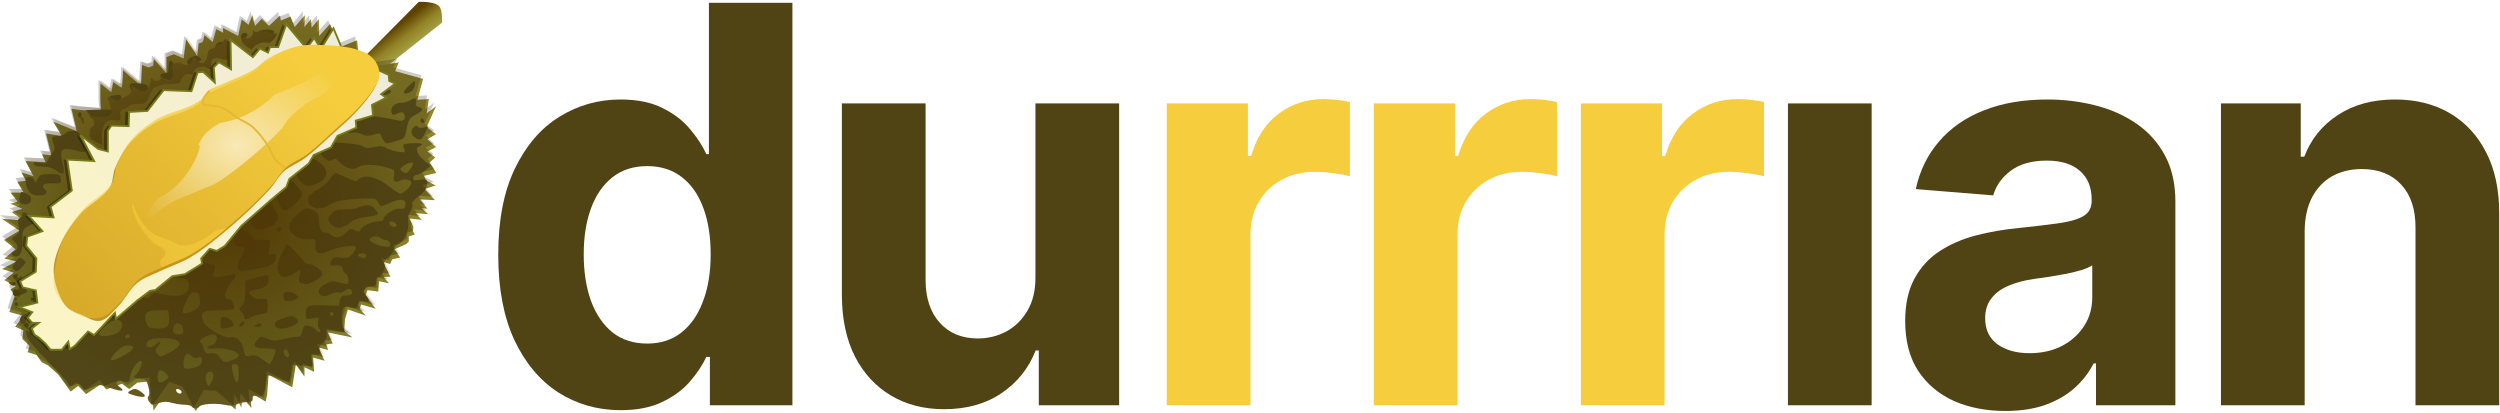 <svg width="890" height="147" viewBox="0 0 890 147" fill="none" xmlns="http://www.w3.org/2000/svg">
<g clip-path="url(#clip0_1_50)">
<path d="M149.065 0.666L125.688 24.299L129.367 30.233L157.34 8.069C157.34 8.069 157.674 3.589 156.276 2.155C154.563 0.397 149.065 0.666 149.065 0.666Z" fill="url(#paint0_linear_1_50)"/>
<path d="M133.012 23.523L141.946 22.247L140.67 25.31L150.625 28.117L148.583 35.52L152.667 35.265L151.901 40.37L155.22 37.818L151.901 45.22L155.22 47.773L152.157 49.56L155.22 52.368L152.157 53.899L154.964 56.069L152.922 57.856L155.347 61.557L151.008 62.578L151.646 64.237L155.092 66.024L151.135 67.3L154.837 71.257L149.476 71.002L152.156 74.32L150.114 74.065L152.412 76.234L147.945 75.852L150.114 78.276L145.775 77.766L147.179 80.829L146.924 82.233L147.689 83.509L145.52 84.147V86.062L144.499 86.955L140.414 88.742L142.457 91.678L139.649 92.316L138.883 93.975L136.33 93.209L139.011 98.57H136.458L138.5 100.867L134.926 100.101L134.671 103.802L130.842 103.292L130.076 105.206L133.778 109.929L128.545 108.397L128.034 109.929L130.204 112.354L123.823 110.184L122.802 113.758L122.546 117.842L125.482 120.139L116.675 118.352L118.462 122.309L116.165 122.564L116.803 124.606L113.485 123.713L115.527 128.435L111.443 127.286L111.826 132.392L108.38 130.732V134.051L105.316 129.839L104.04 137.88L95.616 133.412L95.106 140.432L94.595 142.985L89.107 139.794L89.49 145.282L86.299 141.325L85.916 145.027L84.13 141.581L83.874 145.792L77.493 140.432L73.153 140.177L69.707 146.303L65.496 138.9L60.901 137.241L54.647 146.175L53.881 135.71L48.904 136.22L45.968 138.517L43.416 136.603L37.8 138.645L36.141 136.603L30.653 140.304L27.845 137.369L25.165 139.411L20.825 133.412L17.124 130.094L14.826 128.945L13.04 126.393L9.849 125.372L10.487 123.074L7.934 120.649L8.317 117.586L5.382 116.31L8.445 112.481L3.34 111.077L5.254 105.206L3.723 103.036L5.637 101.888L1.553 99.718L4.871 97.038L0.66 95.761L5.892 93.081L1.553 92.06L5.509 88.742L1.425 85.423L6.913 82.105L0.66 77.893L8.445 78.531L4.105 75.468L7.934 74.32L3.723 72.533L6.275 71.767L3.723 68.576H8.445L6.147 64.747L9.211 64.364L7.679 61.429L11.891 62.705L9.083 57.345L16.231 57.727L14.954 54.92L18.273 55.303L16.358 47.517L21.974 48.411L18.911 43.306L27.334 46.752L25.42 38.711L27.973 39.094C27.973 39.094 36.779 39.86 36.141 39.732C35.509 39.596 35.764 29.769 35.764 29.769L39.593 32.832L40.359 29.258C40.359 29.258 42.656 30.918 43.166 31.173C43.677 31.428 43.805 25.047 43.805 25.047L50.186 30.535L50.569 23.132L52.866 24.025L54.526 23.387L54.781 21.09L59.248 26.067V20.324L61.928 19.303L65.374 20.835L66.267 14.07L70.224 19.941L70.734 15.474C70.734 15.474 72.011 15.219 72.266 14.708C72.521 14.198 72.776 12.539 72.776 12.539L75.712 14.964L76.988 10.369L79.413 11.645V9.986L84.774 12.794L86.05 6.923L88.475 8.837L89.879 5.391L90.772 9.22L93.197 6.668L95.75 9.22L99.706 5.519L99.962 7.306L103.408 5.902L104.939 9.603L108.513 5.391L108.385 9.603L110.683 6.795L110.938 9.859L113.49 6.795L113.618 12.794L117.447 8.582L119.999 13.687L120.127 17.133L127.147 14.325L127.53 18.41L133.012 23.523Z" fill="url(#paint1_linear_1_50)"/>
<path d="M68.277 144.754C68.053 144.392 66.922 144.093 65.765 144.091C64.607 144.089 62.539 143.776 61.169 143.395C59.324 142.883 58.083 142.918 56.391 143.53C54.34 144.272 54.008 144.225 53.166 143.074C52.539 142.217 52.441 141.532 52.871 141.014C53.292 140.507 53.268 139.32 52.802 137.589C52.15 135.169 51.878 134.921 49.67 134.735C47.405 134.544 47.322 134.461 48.363 133.427C49.698 132.1 50.874 129.22 50.311 128.657C49.471 127.818 46.8 131.261 46.413 133.682C46.02 136.14 45.95 136.196 43.787 135.791C41.3 135.324 40.737 136.418 42.719 137.867C44.789 139.381 43.201 139.489 39.258 138.103C35.5 136.783 35.323 136.778 32.776 137.926C30.189 139.093 30.145 139.09 29.211 137.683C28.383 136.436 28.052 136.355 26.558 137.036C25.161 137.672 24.794 137.64 24.532 136.854C24.356 136.327 22.255 133.925 19.863 131.518C11.105 122.704 9.247 120.348 9.247 118.054C9.247 117.308 9.966 117.688 11.657 119.33C12.982 120.617 14.466 121.67 14.955 121.67C15.443 121.67 15.843 122 15.843 122.402C15.843 122.884 16.686 122.987 18.316 122.703C19.676 122.467 21.646 122.277 22.694 122.282C23.741 122.287 25.419 121.706 26.423 120.991C27.427 120.276 28.463 119.692 28.726 119.692C28.988 119.692 31.266 117.746 33.787 115.367C37.479 111.885 38.553 111.193 39.3 111.813C40.559 112.858 42.749 112.209 46.057 109.813C48.028 108.386 48.82 107.34 48.82 106.167C48.82 104.245 49.017 104.188 51.045 105.517C52.433 106.427 52.665 106.4 53.748 105.203C54.4 104.483 55.143 104.024 55.4 104.182C55.657 104.341 57.589 104.741 59.693 105.071C64.467 105.82 67.277 104.593 67.284 101.758C67.289 99.569 66.851 99.288 62.663 98.792C60.718 98.562 59.425 98.1 59.563 97.686C59.941 96.553 64.551 95.849 66.114 96.685C67.312 97.326 67.762 97.096 69.615 94.888C71.288 92.895 71.936 92.513 72.648 93.099C73.146 93.508 74.295 93.953 75.202 94.087C76.83 94.327 76.867 94.48 76.015 97.506C75.707 98.599 75.989 98.702 78.569 98.443C80.163 98.282 81.987 97.92 82.622 97.638C84.109 96.978 84.206 98.728 82.749 99.937C81.465 101.002 79.703 105.12 80.192 105.911C80.392 106.235 80.994 106.501 81.528 106.501C82.641 106.501 83.888 109.201 83.143 110C82.871 110.292 80.363 110.531 77.571 110.531C71.994 110.531 71.183 111.109 72.301 114.288C73.153 116.711 79.565 120.511 82.025 120.051C84.279 119.629 86.14 121.494 86.803 124.838C87.2 126.842 87.388 126.983 89.159 126.594C90.636 126.269 91.605 126.568 93.322 127.878C94.553 128.817 95.715 129.585 95.903 129.585C96.524 129.585 98.469 124.931 98.031 124.493C97.796 124.257 96.076 124.046 94.209 124.022C90.418 123.974 89.756 123.237 91.531 121.044C92.683 119.622 92.837 119.602 95.138 120.563C97.227 121.436 98.001 121.449 101.047 120.664C102.975 120.167 105.12 119.819 105.814 119.891C106.734 119.986 107.234 119.426 107.663 117.815C108.19 115.836 108.433 115.653 110.029 116.038C111.007 116.273 112.175 116.948 112.625 117.536C113.075 118.124 113.636 118.412 113.873 118.175C114.11 117.939 113.977 117.351 113.578 116.87C113.179 116.389 113.033 115.302 113.255 114.453C113.637 112.992 113.533 112.935 111.249 113.363C108.941 113.796 108.84 113.738 108.85 111.972C108.867 108.831 109.435 108.54 115.234 108.698L120.605 108.845L120.972 107.014C121.275 105.495 121.679 105.182 123.333 105.182C124.63 105.182 125.328 104.849 125.328 104.231C125.328 102.704 124.023 102.327 122.744 103.484C122.094 104.072 121.1 104.377 120.536 104.16C119.973 103.944 118.573 104.252 117.426 104.846C115.266 105.962 113.456 105.383 113.456 103.576C113.456 102.124 117.416 99.745 119.124 100.17C124.308 101.459 124.009 101.489 124.009 99.685C124.009 98.754 123.597 97.755 123.093 97.465C122.59 97.174 122.059 96.344 121.914 95.618C121.706 94.582 121.196 94.335 119.532 94.466C117.21 94.65 117.088 94.491 118.098 92.603C118.654 91.564 119.244 91.396 121.231 91.708C123.161 92.011 123.994 91.796 125.163 90.697C125.98 89.929 126.647 88.846 126.647 88.29C126.647 87.449 126.036 87.355 123.007 87.734C121.005 87.984 118.293 88.736 116.981 89.405C113.795 91.029 111.978 90.166 112.266 87.166C112.463 85.103 112.421 85.068 109.863 85.226C106.41 85.438 102.915 83.159 102.908 80.69C102.903 78.826 107.35 74.183 109.14 74.183C111.221 74.183 113.456 75.732 113.456 77.174C113.456 80.667 114.27 82.757 115.63 82.757C116.373 82.757 117.501 83.229 118.139 83.806C119.514 85.05 121.501 84.589 123.36 82.594C124.461 81.412 124.885 81.324 126.328 81.982C127.7 82.607 128.08 82.57 128.383 81.78C128.891 80.455 132.379 78.799 134.663 78.799C135.773 78.799 136.541 78.446 136.541 77.934C136.541 76.487 140.393 74.077 142.343 74.305C143.768 74.471 144.168 74.214 144.337 73.025C144.633 70.936 142.994 70.532 139.672 71.876C138.131 72.499 136.503 73.154 136.055 73.333C135.607 73.511 134.975 72.959 134.65 72.106C134.109 70.683 133.715 70.565 129.859 70.672C123.225 70.856 119.207 71.577 117.275 72.93C115.085 74.466 111.938 74.549 110.5 73.111C108.69 71.3 109.548 69.388 113.007 67.522C114.755 66.579 116.754 64.873 117.449 63.73C118.144 62.587 119.016 61.651 119.386 61.651C119.756 61.651 121.545 62.368 123.361 63.245C126.21 64.619 126.792 64.71 127.598 63.904C129.658 61.844 134.397 62.985 138.815 66.606C140.36 67.871 142.06 68.906 142.594 68.906C143.709 68.906 146.434 66.216 146.434 65.116C146.434 63.983 144.007 63.471 142.488 64.283C140.617 65.284 139.811 64.589 140.257 62.359C140.594 60.675 140.403 60.409 138.422 59.806C134.112 58.493 129.277 58.328 127.588 59.435C126.304 60.277 125.61 60.33 123.856 59.723C122.671 59.313 121.228 58.357 120.65 57.598C119.788 56.467 119.356 56.348 118.25 56.94C117.129 57.54 116.611 57.371 115.179 55.939C113.171 53.931 113.071 53.277 114.527 51.668C115.468 50.629 116.37 50.533 121.947 50.879C125.7 51.113 128.706 51.628 129.298 52.14C130.051 52.791 130.994 52.849 133.104 52.375C135.236 51.896 136.261 51.965 137.379 52.663C138.187 53.168 140.104 53.767 141.638 53.994C144.373 54.399 144.415 54.376 143.821 52.814C143.236 51.274 143.328 51.213 146.536 50.995C149.839 50.77 151.281 51.275 149.398 51.998C147.67 52.661 148.334 54.895 150.884 56.997L153.355 59.034L151.378 60.648C150.291 61.537 148.882 62.274 148.248 62.287C147.613 62.3 147.093 62.789 147.093 63.373C147.093 64.226 147.539 64.352 149.35 64.013C151.944 63.526 152.381 63.933 151.911 66.395C151.702 67.483 150.574 68.855 148.975 69.963C147.295 71.127 146.509 72.107 146.75 72.736C146.955 73.271 146.639 74.448 146.047 75.352C145.336 76.437 145.093 77.753 145.333 79.228C145.763 81.876 143.778 86.107 141.652 87.074C140.891 87.42 140.191 88.27 140.096 88.963C140.002 89.657 139.115 90.869 138.126 91.657C137.018 92.54 136.52 93.402 136.827 93.9C137.5 94.988 135.952 98.586 134.812 98.586C134.281 98.586 133.902 99.273 133.902 100.235C133.902 101.531 133.567 101.884 132.334 101.884C131.472 101.884 130.392 102.334 129.935 102.885C129.257 103.702 129.303 104.108 130.184 105.081C131.749 106.811 131.512 107.684 129.576 107.314C128.248 107.06 127.806 107.3 127.509 108.438C127.177 109.707 126.826 109.833 124.646 109.465C122.18 109.048 122.159 109.063 121.732 111.595C121.495 112.997 121.613 114.967 121.995 115.972C122.377 116.976 122.69 117.938 122.69 118.108C122.69 118.278 121.16 118.215 119.29 117.967C116.055 117.538 115.907 117.584 116.254 118.911C116.501 119.855 116.089 120.836 114.982 121.943C113.835 123.09 113.474 123.984 113.775 124.933C114.136 126.07 113.92 126.287 112.429 126.287C110.795 126.287 110.686 126.45 111.062 128.33L111.47 130.372L107.682 130.143L103.893 129.914L103.684 132.553C103.569 134.004 103.247 135.424 102.968 135.709C102.69 135.993 101.052 135.622 99.33 134.884C95.408 133.203 94.989 133.209 94.989 134.949C94.989 135.723 94.65 137.488 94.236 138.871C93.553 141.149 93.31 141.352 91.659 141.021C90.17 140.724 89.855 140.881 89.939 141.881C90.022 142.862 89.555 143.119 87.587 143.175C86.236 143.213 84.721 143.585 84.22 144.001C83.562 144.546 82.346 144.574 79.844 144.099C76.289 143.425 71.492 143.821 70.862 144.841C70.381 145.619 68.779 145.566 68.277 144.754ZM64.65 139.549C64.65 139.225 64.204 138.789 63.66 138.58C62.655 138.194 62.31 138.897 63.111 139.698C63.741 140.328 64.65 140.24 64.65 139.549ZM75.467 135.647C76.551 133.55 75.908 131.811 74.279 132.436C73.198 132.851 72.912 134.601 73.624 136.456C74.168 137.874 74.359 137.79 75.467 135.647ZM59.082 135.229C60.343 134.292 60.342 134.256 58.945 132.84C57.216 131.087 56.076 131.644 56.076 134.241C56.076 136.392 57.075 136.721 59.082 135.229ZM84.943 132.882C84.943 130.092 84.752 129.585 83.7 129.585C82.279 129.585 82.191 130.246 83.152 133.707C84.113 137.169 84.943 136.787 84.943 132.882ZM71.08 130.071C71.534 129.715 71.905 128.86 71.905 128.172C71.905 127.193 71.572 127.005 70.372 127.306C69.396 127.551 68.525 127.313 67.976 126.651C67.318 125.858 66.899 125.789 66.211 126.36C65.3 127.115 64.964 130.338 65.717 131.092C66.248 131.622 70.018 130.905 71.08 130.071ZM82.926 128.125C84.32 127.622 85.067 126.95 84.946 126.312C84.693 124.978 79.514 123.629 76.357 124.075C74.889 124.282 73.883 124.151 73.883 123.753C73.883 123.383 74.551 122.986 75.367 122.87C77.361 122.587 77.953 119.032 76.007 119.032C74.094 119.032 70.308 121.091 71.204 121.644C71.62 121.902 72.197 122.977 72.485 124.035C72.938 125.696 73.285 125.93 75.038 125.758C76.583 125.606 77.356 125.955 78.278 127.221C79.68 129.145 79.957 129.199 82.926 128.125ZM44.194 126.452C47.904 124.405 48.469 122.989 45.573 122.989C44.3 122.989 42.957 123.678 41.616 125.019C38.004 128.631 39.118 129.251 44.194 126.452ZM102.66 125.278C102.201 124.081 100.928 124 100.928 125.168C100.928 126.368 102.492 127.862 102.796 126.951C102.925 126.563 102.864 125.81 102.66 125.278ZM60.718 125.289C66.026 122.599 64.596 120.353 57.574 120.353C53.774 120.353 52.122 121.093 52.122 122.793C52.122 123.968 54.412 123.876 55.42 122.661C55.871 122.117 56.547 121.672 56.922 121.672C57.296 121.672 57.112 122.215 56.511 122.878C55.215 124.311 55.144 125.089 56.211 126.157C57.217 127.163 56.897 127.225 60.718 125.289ZM46.186 119.693C46.186 119.331 45.907 119.034 45.566 119.034C45.224 119.034 44.762 119.331 44.537 119.693C44.313 120.056 44.593 120.353 45.158 120.353C45.724 120.353 46.186 120.056 46.186 119.693ZM40.815 118.968C44.404 117.717 44.383 113.033 40.793 114.006C38.793 114.548 34.802 118.222 35.314 119.05C35.84 119.902 38.24 119.866 40.815 118.968ZM65.192 117.22C64.919 114.845 62.376 114.287 61.804 116.476C61.294 118.425 61.757 119.034 63.747 119.034C65.162 119.034 65.371 118.772 65.192 117.22ZM59.537 116.142C60.105 115.574 60.344 114.328 60.171 112.845L59.893 110.46H56.418C54.297 110.46 52.654 110.808 52.201 111.355C51.195 112.567 52.002 116.256 53.352 116.615C55.69 117.237 58.669 117.01 59.537 116.142ZM118.737 111.779C118.737 111.416 118.44 111.119 118.077 111.119C117.715 111.119 117.418 111.416 117.418 111.779C117.418 112.142 117.715 112.438 118.077 112.438C118.44 112.438 118.737 112.142 118.737 111.779ZM69.803 110.022C71.023 109.252 71.284 108.578 71.122 106.628C70.962 104.694 70.62 104.151 69.458 103.986C68.27 103.817 67.687 104.419 66.342 107.209C65.432 109.095 64.853 110.907 65.056 111.236C65.488 111.935 67.647 111.383 69.803 110.022ZM130.251 91.378C130.794 90.5 129.426 89.82 128.123 90.32C127.173 90.685 127.154 90.83 127.99 91.358C129.227 92.141 129.777 92.145 130.251 91.378ZM138.698 87.641C139.4 86.939 138.415 85.397 137.266 85.397C136.652 85.397 135.828 85.075 135.434 84.681C134.455 83.702 131.599 84.191 131.599 85.337C131.599 86.572 137.766 88.573 138.698 87.641ZM141.162 80.099C141.162 79.31 139.302 78.463 138.759 79.005C138.182 79.583 139.161 80.779 140.212 80.779C140.734 80.779 141.162 80.473 141.162 80.099ZM146.071 60.187C146.636 59.381 147.098 58.47 147.098 58.164C147.098 57.399 144.354 58.283 143.141 59.439C142.261 60.277 142.261 60.451 143.141 61.007C144.577 61.915 144.93 61.816 146.071 60.187ZM47.667 140.718C45.166 139.996 45.066 139.768 46.836 138.821C47.838 138.285 48.539 138.375 49.803 139.203C52.839 141.192 51.817 141.916 47.667 140.718ZM78.501 115.195C78.501 114.083 78.723 113.042 78.995 112.882C79.829 112.391 82.463 113.661 82.884 114.757C83.389 116.074 83.15 116.288 80.596 116.798C78.606 117.196 78.501 117.115 78.501 115.195ZM98.005 115.951C97.517 114.678 98.311 114.048 101.729 112.995C103.642 112.405 104.403 112.423 105.191 113.078C106.722 114.348 106.426 115.047 103.914 116.097C100.878 117.365 98.526 117.307 98.005 115.951ZM85.219 115.692C85.378 115.216 85.897 114.697 86.374 114.538C86.868 114.373 87.116 114.62 86.951 115.115C86.792 115.591 86.273 116.111 85.796 116.269C85.302 116.434 85.055 116.187 85.219 115.692ZM91.032 115.733C92.31 114.907 93.01 114.907 93.01 115.733C93.01 116.096 92.343 116.388 91.526 116.383C90.326 116.375 90.232 116.25 91.032 115.733ZM7.414 114.942C6.908 114.436 6.886 113.823 7.342 112.971C8.121 111.515 9.256 111.977 9.256 113.75C9.256 115.321 8.368 115.896 7.414 114.942ZM87.081 112.978C87.081 112.553 86.585 111.658 85.98 110.988C84.951 109.851 84.954 109.717 86.024 108.934C86.872 108.315 87.201 107.03 87.29 103.999L87.411 99.901L90.81 98.911C95.298 97.604 95.655 97.646 95.655 99.489C95.655 101.369 94.674 102.282 92.024 102.87C88.165 103.725 88.116 103.769 89.435 105.226C90.304 106.187 91.295 106.51 92.926 106.366C95.166 106.169 95.204 106.208 95.264 108.79C95.323 111.291 95.217 111.432 93.017 111.801C91.747 112.013 90.06 112.539 89.268 112.969C87.464 113.947 87.081 113.949 87.081 112.978ZM100.931 105.506C100.931 104.223 101.27 103.857 102.454 103.857C103.292 103.857 104.553 104.296 105.257 104.834C106.366 105.679 106.405 105.899 105.548 106.472C105.004 106.836 103.743 107.139 102.745 107.144C101.248 107.153 100.931 106.867 100.931 105.506ZM5.033 105.347C4.811 105.125 5.232 104.302 5.969 103.518C7.307 102.094 7.307 102.09 5.997 100.424C5.275 99.507 4.857 98.585 5.067 98.374C5.635 97.807 9.267 100.67 8.846 101.352C8.648 101.673 8.822 102.341 9.234 102.837C9.656 103.347 9.722 103.9 9.385 104.108C7.958 104.99 5.403 105.718 5.033 105.347ZM107.019 100.775C106.439 100.542 106.31 99.724 106.605 98.15L107.034 95.863L104.81 97.219C101.586 99.184 99.891 98.993 99.046 96.569C98.38 94.659 98.931 92.849 102.014 86.832C102.24 86.389 108.192 92.568 108.192 93.245C108.192 93.64 108.894 93.963 109.752 93.963C111.552 93.963 114.787 96.283 114.787 97.574C114.787 98.624 110.557 101.24 108.978 101.166C108.364 101.138 107.483 100.962 107.019 100.775ZM4.783 95.776C4.295 95.185 4.505 94.45 5.526 93.183C6.81 91.588 7.076 91.507 8.225 92.353C9.472 93.273 9.466 93.328 7.945 94.947C6.182 96.823 5.742 96.938 4.783 95.776ZM84.68 95.594C84.411 94.892 84.805 93.33 85.66 91.717C87.473 88.293 87.459 88.157 85.273 87.905C83.007 87.644 82.545 85.142 84.339 82.842C85.502 81.351 85.637 81.329 87.559 82.323C88.662 82.894 89.745 83.831 89.966 84.405C90.186 84.98 90.742 85.401 91.2 85.341C91.658 85.281 93.001 85.267 94.184 85.31C96.33 85.388 96.335 85.395 95.897 88.13C95.486 90.702 95.547 90.848 96.879 90.5C97.925 90.226 98.299 90.426 98.299 91.26C98.299 93.425 96.572 94.825 93.284 95.325C91.508 95.595 88.947 96.03 87.593 96.292C85.568 96.685 85.051 96.561 84.68 95.594ZM4.308 90.667C4.082 90.301 4.338 89.833 4.877 89.626C6.492 89.007 6.658 87.462 5.252 86.152C3.933 84.923 3.933 84.918 5.541 83.865C6.962 82.934 7.088 82.53 6.615 80.431C6.207 78.622 6.301 77.968 7.008 77.696C7.52 77.5 7.938 76.926 7.938 76.421C7.938 75.052 8.846 75.3 10.939 77.239L12.814 78.977L10.36 80.372C7.946 81.744 7.907 81.831 8.029 85.528C8.153 89.317 7.306 91.331 5.588 91.331C5.109 91.331 4.533 91.032 4.308 90.667ZM71.674 90.344C71.399 89.628 71.831 89.108 73.078 88.654C74.069 88.293 75.678 87.68 76.653 87.293C78.962 86.374 80.515 87.217 78.811 88.464C78.142 88.952 77.048 89.352 76.379 89.352C75.71 89.352 74.467 89.808 73.617 90.365C72.223 91.279 72.032 91.277 71.674 90.344ZM98.687 82.2C98.459 81.831 98.593 81.33 98.986 81.087C100 80.46 100.655 81.319 99.808 82.165C99.334 82.639 98.965 82.651 98.687 82.2ZM89.765 80.183C89.015 79.128 88.4 78.075 88.4 77.842C88.4 77.215 94.841 70.885 95.48 70.885C95.78 70.885 96.377 71.701 96.806 72.698C97.235 73.696 97.938 74.986 98.367 75.564C99.562 77.176 98.572 79.853 96.488 80.641C92.185 82.269 91.203 82.202 89.765 80.183ZM118.111 79.999C116.453 78.22 116.449 78.012 118.022 76.069C119.059 74.789 119.91 74.51 122.804 74.498C124.74 74.49 126.622 74.302 126.984 74.081C127.347 73.859 128.589 73.475 129.744 73.228C131.382 72.877 132.145 73.078 133.207 74.139C133.956 74.889 134.569 75.784 134.569 76.128C134.569 76.473 132.762 76.96 130.553 77.21C127.884 77.512 125.949 78.152 124.782 79.121C122.026 81.408 119.708 81.713 118.111 79.999ZM98.93 71.819C98.217 70.157 97.634 68.555 97.634 68.26C97.634 67.615 102.083 63.63 102.804 63.63C103.804 63.63 107.527 68.004 107.527 69.178C107.527 70.687 103.061 74.842 101.439 74.842C100.626 74.842 99.798 73.845 98.93 71.819ZM7.404 72.31C6.844 71.946 6.696 71.134 6.981 69.998C7.49 67.97 7.368 68.016 9.585 69.026C10.758 69.56 11.234 70.233 11.1 71.169C10.892 72.627 8.858 73.255 7.404 72.31ZM10.313 68.082C9.361 66.599 9.031 65.349 9.178 63.794C9.295 62.558 11.689 62.802 12.187 64.101C12.561 65.075 12.733 65.007 13.431 63.606C14.144 62.175 14.673 61.981 17.849 61.981C21.238 61.981 21.47 62.085 21.656 63.683C21.845 65.309 21.718 65.379 18.835 65.259C15.701 65.129 14.512 65.851 15.777 67.117C17.284 68.623 16.557 69.566 13.888 69.566C11.89 69.566 11.038 69.212 10.313 68.082ZM106.561 64.046C104.864 61.822 104.851 59.672 106.534 59.672C106.998 59.672 107.863 58.93 108.458 58.023C109.838 55.917 111.522 55.934 114.074 58.082C117.193 60.706 116.732 63.733 112.975 65.303C109.564 66.728 108.438 66.507 106.561 64.046ZM20.134 60.788C18.811 59.825 17.193 59.348 15.25 59.348C13.364 59.348 12.235 59.027 12.032 58.434C11.786 57.715 12.231 57.616 14.121 57.971C16.084 58.339 16.602 58.205 16.956 57.236C17.194 56.584 17.917 55.362 18.562 54.52C19.461 53.347 19.589 52.606 19.11 51.344C18.155 48.835 18.323 48.465 20.415 48.465C21.478 48.465 22.792 48.02 23.336 47.476C24.825 45.987 28.377 46.392 28.377 48.051C28.377 48.471 28.964 49.91 29.681 51.248C31.194 54.071 30.75 54.611 27.651 53.722C26.423 53.37 24.6 53.082 23.6 53.082C21.553 53.082 21.35 54.052 22.424 58.688C23.204 62.049 22.612 62.592 20.134 60.788ZM136.728 50.274C136.378 49.821 135.914 48.953 135.698 48.345C135.362 47.4 134.967 47.344 132.957 47.962C131.174 48.509 130.233 48.482 129.056 47.852C128.203 47.395 126.521 47.123 125.32 47.246C124.082 47.374 123.027 47.145 122.884 46.719C122.545 45.702 125.842 43.184 127.514 43.184C128.252 43.184 129.406 42.687 130.077 42.08C131.151 41.108 131.827 41.066 135.735 41.736C138.176 42.154 140.947 42.678 141.893 42.899C143.775 43.34 144.762 42.102 143.786 40.524C143.345 39.809 142.893 39.788 141.517 40.415C140.119 41.052 139.732 41.024 139.44 40.264C138.752 38.471 140.415 36.589 142.687 36.589C143.864 36.589 145.466 36.14 146.248 35.592C147.75 34.54 148.676 35.146 148.052 36.772C147.82 37.377 148.188 37.867 149.039 38.089C151.019 38.607 150.709 39.387 147.933 40.876C145.755 42.044 145.396 42.603 144.801 45.75C144.145 49.22 144.059 49.326 141.162 50.192C137.505 51.285 137.51 51.285 136.728 50.274ZM147.593 48.862C146.199 47.803 146.104 46.261 147.369 45.212C148.008 44.681 148.434 44.657 148.728 45.133C148.964 45.515 149.893 45.643 150.792 45.417L152.428 45.007L151.289 47.393C150.065 49.962 149.393 50.228 147.593 48.862ZM33.708 47.233C33.198 46.279 33.164 45.433 33.602 44.614C34.112 43.663 33.842 42.957 32.344 41.316L30.437 39.229L33.863 39.097C35.747 39.025 38.104 38.994 39.102 39.029C41.317 39.108 41.482 37.795 39.432 36.404C37.636 35.186 38.376 34.136 41.245 33.832C43.132 33.632 43.217 33.73 43.061 35.931C42.753 40.304 42.321 41.208 40.541 41.208C39.623 41.208 37.976 41.67 36.882 42.236C35.217 43.097 34.953 43.555 35.265 45.039C35.469 46.015 35.373 47.225 35.05 47.727C34.579 48.459 34.312 48.36 33.708 47.233ZM149.736 42.813C149.736 42.248 150.033 41.969 150.396 42.193C150.758 42.417 151.055 42.88 151.055 43.221C151.055 43.562 150.758 43.842 150.396 43.842C150.033 43.842 149.736 43.379 149.736 42.813ZM27.72 40.877C27.72 40.333 28.016 39.888 28.379 39.888C28.742 39.888 29.039 40.333 29.039 40.877C29.039 41.421 28.742 41.866 28.379 41.866C28.016 41.866 27.72 41.421 27.72 40.877ZM48.001 33.738C47.003 32.921 46.187 31.63 46.187 30.868C46.187 29.628 46.515 29.503 49.3 29.678C52.794 29.898 53.272 30.518 52.109 33.325C51.15 35.641 50.415 35.715 48.001 33.738ZM136.545 32.962C137.441 31.883 139.183 31.618 139.183 32.562C139.183 33.169 137.622 33.952 136.41 33.952C135.995 33.952 136.048 33.561 136.545 32.962ZM143.8 32.756C143.8 32.461 144.691 31.367 145.779 30.324C147.636 28.545 147.757 28.514 147.757 29.824C147.757 30.591 147.291 31.686 146.721 32.255C145.627 33.35 143.8 33.663 143.8 32.756ZM58.184 27.979C56.455 27.286 56.825 26.037 58.76 26.037C59.789 26.037 60.04 25.573 60.04 23.674C60.04 20.626 61.465 20.961 62.282 24.2C63.307 28.261 61.967 29.497 58.184 27.979ZM67.076 22.959C66.211 22.094 66.672 21.078 68.265 20.34C69.506 19.764 70.15 19.784 71.023 20.423C72.061 21.181 71.978 21.352 70.092 22.328C67.737 23.545 67.675 23.558 67.076 22.959ZM77.582 19.24C75.919 18.024 76.416 15.217 78.343 14.944C79.673 14.755 79.826 15.011 79.826 17.417C79.826 20.287 79.441 20.599 77.582 19.24ZM85.763 13.215C85.763 12.033 86.852 11.307 87.773 11.876C88.246 12.169 88.22 12.598 87.692 13.234C86.696 14.435 85.763 14.426 85.763 13.215ZM93.127 12.805C90.798 11.871 91.767 10.613 94.875 10.535C97.671 10.465 98.346 11.211 96.843 12.714C95.922 13.635 95.239 13.652 93.127 12.805Z" fill="#65581D"/>
<path d="M133.012 22.204L141.946 20.927L140.67 23.991L150.625 26.798L148.583 34.201L152.667 33.946L151.901 39.051L155.22 36.498L151.901 43.901L155.22 46.454L152.157 48.241L155.22 51.048L152.157 52.58L154.964 54.75L152.922 56.537L155.347 60.238L151.008 61.259L151.646 62.918L155.092 64.705L151.135 65.981L154.837 69.938L149.476 69.683L152.156 73.001L150.114 72.746L152.412 74.915L147.945 74.532L150.114 76.957L145.775 76.447L147.179 79.51L146.924 80.914L147.689 82.19L145.52 82.828V84.743L144.499 85.636L140.414 87.423L142.457 90.359L139.649 90.997L138.883 92.656L136.33 91.89L139.011 97.251H136.458L138.5 99.548L134.926 98.782L134.671 102.483L130.842 101.973L130.076 103.887L133.778 108.61L128.545 107.078L128.034 108.61L130.204 111.035L123.823 108.865L122.802 112.439L122.546 116.523L125.482 118.82L116.675 117.033L118.462 120.99L116.165 121.245L116.803 123.287L113.485 122.394L115.527 127.116L111.443 125.967L111.826 131.072L108.38 129.413V132.732L105.316 128.52L104.04 136.56L95.616 132.093L95.106 139.113L94.595 141.666L89.107 138.475L89.49 143.963L86.299 140.006L85.916 143.708L84.13 140.262L83.874 144.473L77.493 139.113L73.153 138.858L69.707 144.984L65.496 137.581L60.901 135.922L54.647 144.856L53.881 134.39L48.904 134.901L45.968 137.198L43.416 135.284L37.8 137.326L36.141 135.284L30.653 138.985L27.845 136.05L25.165 138.092L20.825 132.093L17.124 128.775L14.826 127.626L13.04 125.073L9.849 124.052L10.487 121.755L7.934 119.33L8.317 116.267L5.382 114.991L8.445 111.162L3.34 109.758L5.254 103.887L3.723 101.717L5.637 100.569L1.553 98.399L4.871 95.719L0.66 94.442L5.892 91.762L1.553 90.741L5.509 87.423L1.425 84.104L6.913 80.786L0.66 76.574L8.445 77.212L4.105 74.149L7.934 73L3.723 71.214L6.275 70.448L3.723 67.257H8.445L6.147 63.428L9.211 63.045L7.679 60.11L11.891 61.386L9.083 56.026L16.231 56.408L14.954 53.601L18.273 53.983L16.358 46.198L21.974 47.092L18.911 41.986L27.334 45.432L25.42 37.392L27.973 37.775C27.973 37.775 36.779 38.541 36.141 38.413C35.509 38.277 35.764 28.45 35.764 28.45L39.593 31.513L40.359 27.939C40.359 27.939 42.656 29.599 43.166 29.854C43.677 30.109 43.805 23.728 43.805 23.728L50.186 29.216L50.569 21.813L52.866 22.706L54.526 22.068L54.781 19.771L59.248 24.748V19.005L61.928 17.984L65.374 19.515L66.267 12.751L70.224 18.622L70.734 14.155C70.734 14.155 72.011 13.9 72.266 13.389C72.521 12.879 72.776 11.22 72.776 11.22L75.712 13.645L76.988 9.05L79.413 10.326V8.667L84.774 11.475L86.05 5.604L88.475 7.518L89.879 4.072L90.772 7.901L93.197 5.349L95.75 7.901L99.706 4.2L99.962 5.987L103.408 4.583L104.939 8.284L108.513 4.072L108.385 8.284L110.683 5.476L110.938 8.539L113.49 5.476L113.618 11.475L117.447 7.263L119.999 12.368L120.127 15.814L127.147 13.006L127.53 17.091L133.012 22.204Z" fill="url(#paint2_radial_1_50)"/>
<path d="M89.91 10.573C90.789 12.851 88.16 14.65 86.489 13.067C84.642 14.915 88.314 16.849 89.601 17.684C90.743 15.56 93.828 14.597 95.846 15.355C97.171 14.533 98.757 12.774 98.505 11.624C96.774 13.069 95.494 10.543 93.93 11.418C92.619 10.349 91.347 12.413 89.91 10.573ZM110.48 11.15C110.472 11.156 110.468 11.165 110.46 11.171H110.501C110.491 11.165 110.491 11.156 110.48 11.15ZM80.347 13.933C79.159 13.972 79.37 16.658 77.503 15.705C77.058 17.726 74.664 16.722 74.081 18.405C73.891 19.955 73.309 23.916 70.66 22.033C69.632 21.325 68.722 19.036 68.516 21.538C67.864 23.581 65.704 23.447 64.332 22.383C62.391 21.884 60.252 23.131 61.426 25.166C62.515 27.254 60.077 30.002 58.293 27.907C57.603 26.988 56.917 26.449 57.263 28.031C56.347 29.569 54.595 28.605 53.738 27.577C53.77 29.676 52.599 33.769 49.74 32.173C48.459 31.905 46.316 29.008 46.895 31.823C46.843 34.161 44.06 34.494 42.814 35.327C41.57 36.529 39.707 34.914 38.837 34.42C38.861 36.438 38.984 37.873 39.991 39.284C39.287 42.838 34.365 41.528 31.87 41.098C30.227 40.709 33.918 42.388 33.457 43.716C33.594 45.481 31.404 45.22 32.056 47.096C30.827 49.483 34.771 50.807 36.57 51.61C35.816 48.461 35.998 42.367 40.609 42.644C42.663 43.391 43.337 42.514 42.794 40.706C42.579 38.877 44.172 38.824 45.206 38.418C46.737 36.323 49.431 37.322 51.409 36.811C53.669 35.177 53.039 31.427 56.212 30.751C58.583 29.351 62.12 30.397 64.147 29.37C64.305 27.308 66.872 25.38 68.413 26.794C68.803 23.862 72.134 22.958 74.37 24.547C75.967 24.999 74.215 21.156 76.369 20.879C78.086 19.873 81.728 23.098 80.965 19.745C80.854 17.886 81.088 15.653 80.615 13.953C80.522 13.93 80.426 13.93 80.347 13.933ZM29.067 41.696C28.54 41.737 28.108 42.108 28.985 42.912C29.583 45.228 30.36 44.009 29.706 42.541C30.216 41.945 29.594 41.655 29.067 41.696ZM6.375 97.407L4.664 97.963C4.331 100.156 6.495 98.877 6.375 97.407ZM7.488 98.211C7.168 98.151 6.94 98.972 6.807 99.241C6.261 101.385 8.352 99.256 7.488 98.211ZM3.881 100.231C1.482 100.156 5.729 103.328 5.571 100.56L5.344 100.478C4.698 100.307 4.223 100.241 3.881 100.231ZM10.806 101.673C10.818 101.57 10.461 102.282 10.27 102.931C10.657 102.092 10.799 101.736 10.806 101.673ZM10.971 102.024C10.921 102.01 10.642 102.446 10.476 103.034C10.916 102.315 11.009 102.035 10.971 102.024ZM11.507 102.271C11.368 102.327 10.778 103 10.909 103.322C12.344 104.271 11.739 103.428 11.61 103.302C11.738 103.002 12.066 102.082 11.012 103.054C11.518 102.418 11.59 102.238 11.507 102.271ZM8.333 102.807C6.482 103.396 6.748 103.14 8.333 102.807V102.807ZM5.385 102.931C4.31 103.492 4.099 105.857 6.107 105.136C6.356 106.391 8.007 105.015 6.622 105.074C8.861 104.781 6.482 103.092 5.385 102.931ZM11.898 104.27C11.703 104.282 11.431 104.295 11.074 104.332C12.306 104.287 12.484 104.235 11.898 104.27ZM11.424 105.054C11.256 105.057 11.141 105.068 11.094 105.074C11.166 105.087 11.588 105.096 12.414 105.054C11.989 105.036 11.648 105.05 11.424 105.054ZM5.777 105.651C5.702 105.641 5.874 106.305 5.962 106.723C6.052 106.685 6.142 106.654 6.251 106.599C5.952 105.907 5.822 105.658 5.777 105.651ZM5.962 106.723C5.923 106.74 5.875 106.771 5.839 106.785C6.04 107.19 6.031 107.047 5.962 106.723ZM5.839 106.785C5.755 106.617 5.591 106.266 5.426 105.878C5.516 106.375 4.789 106.129 5.426 106.62C5.153 106.405 4.825 107.167 5.839 106.785ZM11.115 105.96C10.736 106.225 11.374 108.037 11.321 106.888C11.688 107.261 12.106 107.645 11.836 106.805C11.797 106.975 12.909 106.033 11.115 105.96ZM7.302 107.156C7.282 107.165 7.463 107.566 7.879 108.351C7.544 107.53 7.322 107.147 7.302 107.156ZM5.488 107.218C4.329 107.225 4.637 107.473 6.086 107.218C5.86 107.206 5.654 107.216 5.488 107.218ZM6.745 107.362C6.715 107.341 6.861 107.736 7.261 108.619C6.982 107.82 6.776 107.383 6.745 107.362ZM6.127 107.609C4.659 107.765 5.205 108.114 5.426 108.083C5.206 108.659 5.112 109.206 5.55 108.763C5.785 108.774 6.649 109.38 6.148 107.609L6.127 107.609ZM9.281 111.773C7.185 111.867 10.375 112.827 9.281 111.773V111.773ZM9.384 114.761C8.439 115.442 7.727 115.874 9.157 116.513C10.295 118.099 9.556 116.989 10.208 115.874C10.473 115.617 9.435 114.688 9.384 114.761Z" fill="url(#paint3_linear_1_50)"/>
<path opacity="0.205" d="M132.352 22.204L141.287 20.927L140.01 23.991L149.965 26.798L147.923 34.201L152.008 33.946L151.242 39.051L154.56 36.498L151.242 43.901L154.56 46.454L151.497 48.241L154.56 51.048L151.497 52.58L154.305 54.75L152.263 56.537L154.688 60.238L150.348 61.259L150.986 62.918L154.432 64.705L150.476 65.981L154.177 69.938L148.817 69.683L151.497 73.001L149.455 72.746L151.752 74.915L147.285 74.532L149.455 76.957L145.115 76.447L146.519 79.51L146.264 80.914L147.03 82.19L144.86 82.828V84.743L143.839 85.636L139.755 87.423L141.797 90.359L138.989 90.997L138.223 92.656L135.671 91.89L138.351 97.251H135.798L137.84 99.548L134.267 98.782L134.012 102.483L130.183 101.973L129.417 103.887L133.118 108.61L127.885 107.078L127.375 108.61L129.545 111.035L123.163 108.865L122.142 112.439L121.887 116.523L124.822 118.82L116.016 117.033L117.803 120.99L115.505 121.245L116.144 123.287L112.825 122.394L114.867 127.116L110.783 125.967L111.166 131.072L107.72 129.413V132.732L104.657 128.52L103.381 136.56L94.957 132.093L94.446 139.113L93.936 141.666L88.448 138.475L88.831 143.963L85.64 140.006L85.257 143.708L83.47 140.262L83.215 144.473L76.833 139.113L72.494 138.858L69.048 144.984L64.836 137.581L60.241 135.922L53.987 144.856L53.222 134.39L48.244 134.901L45.309 137.198L42.756 135.284L37.14 137.326L35.481 135.284L29.993 138.985L27.185 136.05L24.505 138.092L20.166 132.093L16.464 128.775L14.167 127.626L12.38 125.073L9.189 124.052L9.827 121.755L7.275 119.33L7.658 116.267L4.722 114.991L7.785 111.162L2.68 109.758L4.595 103.887L3.063 101.717L4.978 100.569L0.893 98.399L4.212 95.719L0 94.442L5.233 91.762L0.893 90.741L4.85 87.423L0.766 84.104L6.254 80.786L0 76.574L7.785 77.212L3.446 74.149L7.275 73L3.063 71.214L5.616 70.448L3.063 67.257H7.785L5.488 63.428L8.551 63.045L7.02 60.11L11.231 61.386L8.423 56.026L15.571 56.408L14.295 53.601L17.613 53.983L15.699 46.198L21.314 47.092L18.251 41.986L26.675 45.432L24.761 37.392L27.313 37.775C27.313 37.775 36.119 38.541 35.482 38.413C34.849 38.277 35.104 28.45 35.104 28.45L38.933 31.513L39.699 27.939C39.699 27.939 41.996 29.599 42.507 29.854C43.017 30.109 43.145 23.728 43.145 23.728L49.526 29.216L49.909 21.813L52.207 22.706L53.866 22.068L54.121 19.771L58.588 24.748V19.005L61.268 17.984L64.714 19.515L65.608 12.751L69.564 18.622L70.075 14.155C70.075 14.155 71.351 13.9 71.606 13.389C71.862 12.879 72.117 11.22 72.117 11.22L75.052 13.645L76.329 9.05L78.754 10.326V8.667L84.114 11.475L85.391 5.604L87.815 7.518L89.219 4.072L90.113 7.901L92.538 5.349L95.09 7.901L99.047 4.2L99.302 5.987L102.748 4.583L104.28 8.284L107.853 4.072L107.726 8.284L110.023 5.476L110.278 8.539L112.831 5.476L112.958 11.475L116.787 7.263L119.34 12.368L119.468 15.814L126.487 13.006L126.87 17.091L132.352 22.204Z" fill="black"/>
<path opacity="0.355" d="M25.34 123.059L30.033 118.005L32.199 119.268L39.599 111.327L39.961 113.493L47.722 106.814L52.054 103.565L54.039 103.204L59.996 98.331L64.508 97.609L70.645 93.818L70.284 92.013L73.352 88.584L75.879 89.306L78.767 87.501L84.543 80.462L95.012 71.256L100.608 66.563L101.691 63.675L108.549 58.26L110.354 55.192L116.491 52.485L118.837 48.333L125.516 45.445L125.336 42.918L131.472 41.113L131.111 37.323L136.165 34.796L134.36 33.532L139.414 29.742L137.248 28.84L137.068 26.674L134.721 25.591L121.725 20.356L117.394 10.068L112.881 17.468L110.535 13.497L107.827 17.288L100.607 8.624L97.719 16.746H94.831L94.109 18.732L91.221 17.288L88.695 20.356L80.753 14.219L80.933 24.688L76.601 22.161L74.796 23.966L75.157 29.381L71.006 25.591L69.021 25.771L66.855 32.45L56.927 32.089L51.151 39.489L44.653 39.85L44.473 44.904L38.336 44.723L37.072 46.528V53.928L33.643 53.026L27.326 48.153L32.199 57.358L22.633 56.816L24.258 67.827L16.677 73.603L17.76 77.393L8.915 76.852L13.789 82.266L8.374 84.252L8.013 87.501L11.623 92.013L11.442 96.706L5.847 100.136L6.749 102.301L11.442 103.384L11.983 107.716L5.486 109.341L10.178 111.146L8.554 113.131L10.178 114.936H12.525L9.998 116.922L10.9 119.088L12.525 120.171L14.871 122.337L16.676 124.503H20.647L22.994 121.615L23.535 124.322L25.34 123.059Z" fill="black"/>
<path d="M26.66 123.059L31.352 118.005L33.519 119.268L40.919 111.327L41.28 113.493L49.041 106.814L53.373 103.565L55.358 103.204L61.315 98.331L65.827 97.609L71.964 93.818L71.603 92.013L74.671 88.584L77.198 89.306L80.086 87.501L85.862 80.462L96.331 71.256L101.927 66.563L103.01 63.675L109.868 58.26L111.673 55.192L117.81 52.485L120.157 48.333L126.835 45.445L126.655 42.918L132.791 41.113L132.43 37.323L137.484 34.796L135.679 33.532L140.733 29.742L138.567 28.84L138.387 26.674L136.04 25.591L123.045 20.356L118.713 10.068L114.2 17.468L111.854 13.497L109.146 17.288L101.926 8.624L99.038 16.746H96.15L95.428 18.732L92.54 17.288L90.014 20.356L82.072 14.219L82.252 24.688L77.921 22.161L76.115 23.966L76.477 29.381L72.325 25.591L70.34 25.771L68.174 32.45L58.246 32.089L52.47 39.489L45.972 39.85L45.792 44.904L39.655 44.723L38.392 46.528V53.928L34.962 53.026L28.645 48.153L33.518 57.358L23.952 56.816L25.577 67.827L17.996 73.603L19.079 77.393L10.234 76.852L15.108 82.266L9.693 84.252L9.332 87.501L12.942 92.013L12.761 96.706L7.166 100.136L8.068 102.301L12.761 103.384L13.303 107.716L6.805 109.341L11.498 111.146L9.873 113.131L11.498 114.936H13.844L11.317 116.922L12.22 119.088L13.844 120.171L16.191 122.337L17.995 124.503H21.966L24.313 121.615L24.854 124.322L26.66 123.059Z" fill="url(#paint4_linear_1_50)"/>
<g filter="url(#filter0_f_1_50)">
<path d="M35.616 114.214C38.296 113.725 40.061 111.024 41.998 109.109C44.577 106.557 46.071 102.968 48.89 100.685C51.197 98.817 54.131 97.894 56.803 96.601C60.334 94.892 64.151 93.752 67.524 91.751C72.749 88.65 77.454 84.72 82.074 80.775C87.108 76.476 91.936 71.906 96.368 66.991C98.033 65.145 99.121 62.787 100.963 61.12C103.203 59.092 106.202 58.08 108.621 56.27C112.338 53.488 115.643 50.194 119.087 47.08C121.588 44.819 124.191 42.655 126.49 40.188C128.653 37.865 130.754 35.448 132.47 32.777C133.198 31.646 134.023 30.489 134.275 29.168C134.536 27.803 134.389 26.322 133.914 25.016C133.413 23.636 132.506 22.358 131.388 21.406C129.912 20.151 128.008 19.438 126.153 18.879C122.723 17.847 119.081 17.613 115.504 17.435C112.137 17.268 108.69 17.076 105.397 17.796C101.576 18.631 97.945 20.339 94.567 22.309C92.789 23.345 91.451 25.029 89.693 26.099C86.014 28.338 81.857 29.677 77.961 31.514C76.331 32.283 74.427 32.653 73.088 33.861C72.406 34.476 72.33 35.597 71.644 36.207C66.935 40.391 59.823 40.786 54.497 44.149C51.39 46.11 48.39 48.385 46.014 51.188C43.852 53.738 42.25 56.767 40.96 59.852C40.071 61.979 40.354 64.56 39.155 66.53C36.653 70.641 31.638 72.624 28.506 76.277C25.823 79.406 23.358 82.816 21.647 86.566C20.327 89.46 19.255 92.592 19.12 95.771C19.009 98.4 19.648 101.063 20.558 103.532C21.349 105.682 22.332 107.904 23.987 109.489C25.311 110.756 27.176 111.315 28.867 112.022C31.05 112.936 33.291 114.639 35.618 114.214L35.616 114.214Z" fill="#C5931D" fill-opacity="0.988"/>
</g>
<path d="M101.815 7.975L101.609 8.511L98.806 16.426H96.147H95.921L95.838 16.632L95.24 18.281L92.685 17.003L92.458 16.879L92.293 17.085L89.964 19.909L82.276 13.952L81.74 13.54V14.22L81.905 24.113L78.092 21.887L77.865 21.743L77.68 21.929L75.887 23.742L75.784 23.846V23.99L76.093 28.607L72.548 25.35L72.429 25.25L72.285 25.27L70.286 25.456L70.08 25.477L70.018 25.683L67.936 32.134L58.247 31.763H58.082L57.979 31.887L52.27 39.162L45.943 39.533H45.633V39.843L45.468 44.583L39.656 44.398H39.471L39.368 44.542L38.111 46.335L38.049 46.438V46.541V53.507L35.081 52.703H35.039L28.836 47.901L28.341 48.313L32.917 56.99L23.951 56.496L23.559 56.475L23.6 56.867L25.208 67.687L17.788 73.355L17.602 73.479L17.664 73.706L18.612 77.045L10.243 76.53L9.438 76.491L9.974 77.088L14.529 82.138L9.562 83.952L9.376 84.013L9.356 84.22L8.985 87.476L8.964 87.6L9.047 87.724L12.592 92.114L12.406 96.545L6.965 99.863L6.738 100.008L6.841 100.275L7.748 102.44L7.81 102.584L7.975 102.625L12.427 103.656L12.921 107.469L6.697 109.035L5.687 109.282L6.676 109.653L10.943 111.302L9.603 112.931L9.418 113.157L9.603 113.363L11.231 115.157L11.335 115.28H11.479H12.86L11.087 116.661L10.902 116.826L11.005 117.053L11.891 119.217L11.932 119.32L12.015 119.361L13.602 120.412L13.643 120.454L15.91 122.556L17.724 124.72L17.827 124.844H17.971H21.949H22.114L22.196 124.72L24.113 122.37L24.505 124.39L24.608 124.885L25.02 124.596L26.834 123.339L26.854 123.319L26.875 123.298L31.389 118.434L33.326 119.567L33.553 119.691L33.739 119.506L40.684 112.045L40.931 113.549L41.035 114.126L41.467 113.755L49.217 107.077H49.238L53.483 103.903L55.4 103.532L55.483 103.512L55.544 103.471L61.419 98.668L65.871 97.947L65.932 97.926L65.974 97.906L72.116 94.113L72.322 93.99L72.26 93.763L71.951 92.114L74.774 88.961L77.083 89.641L77.227 89.661L77.351 89.6L80.236 87.786L80.298 87.765L80.319 87.724L86.069 80.716L96.519 71.523L96.54 71.503L102.125 66.824L102.187 66.762L102.208 66.68L103.259 63.877L110.06 58.518L110.101 58.497L110.142 58.436L111.874 55.468L117.955 52.785L118.037 52.744L118.099 52.641L120.387 48.601L126.962 45.757L127.189 45.654L127.168 45.427L127.003 43.16L132.877 41.429L133.145 41.367L133.124 41.078L132.774 37.513L137.638 35.101L138.133 34.854L137.679 34.524L136.257 33.535L140.936 30.01L141.39 29.66L140.854 29.433L138.875 28.629L138.71 26.651V26.465L138.525 26.383L136.175 25.29L123.293 20.117L119.027 9.935L118.759 9.358L118.429 9.894L114.204 16.819L112.143 13.336L111.875 12.903L111.586 13.315L109.134 16.757L102.188 8.41L101.817 7.977L101.815 7.975ZM102.042 9.294L108.885 17.498L109.173 17.828L109.421 17.477L111.832 14.097L113.914 17.642L114.202 18.116L114.491 17.642L118.654 10.799L122.735 20.487L122.797 20.61L122.921 20.672L135.906 25.887L135.926 25.907L138.07 26.897L138.235 28.875L138.255 29.061L138.441 29.143L140.069 29.823L135.473 33.265L135.122 33.554L135.493 33.801L136.833 34.749L132.278 37.037L132.072 37.14L132.093 37.367L132.443 40.892L126.569 42.602L126.301 42.685L126.322 42.953L126.487 45.24L120.035 48.044L119.932 48.085L119.87 48.167L117.583 52.227L111.544 54.886L111.441 54.928L111.399 55.031L109.627 58.04L102.805 63.419L102.743 63.481L102.701 63.563L101.65 66.367L96.127 71.004H96.106L85.636 80.217L85.615 80.238V80.258L79.844 87.266L79.823 87.287L77.144 88.956L74.753 88.276L74.568 88.214L74.423 88.358L71.352 91.8L71.249 91.924L71.291 92.089L71.6 93.655L65.726 97.283L61.274 98.004L61.171 98.025L61.109 98.087L55.214 102.91L53.318 103.239L53.236 103.26L53.174 103.301L48.845 106.558H48.825L41.508 112.865L41.24 111.278L41.137 110.618L40.683 111.113L33.449 118.863L31.511 117.729L31.285 117.585L31.12 117.791L26.462 122.799L26.421 122.84L25.081 123.768L24.627 121.562L24.504 120.862L24.05 121.418L21.824 124.18H18.155L16.445 122.119H16.424V122.098L14.075 119.934L14.054 119.914L14.033 119.893L12.488 118.883L11.725 117.028L14.054 115.194L14.796 114.617H13.848H11.663L10.303 113.133L11.746 111.36L12.034 111.01L11.622 110.845L7.912 109.402L13.374 108.042L13.662 107.96L13.621 107.671L13.085 103.343L13.065 103.116L12.838 103.075L8.303 102.024L7.582 100.272L12.941 96.995L13.085 96.891V96.727L13.271 92.027V91.904L13.209 91.801L9.684 87.431L9.993 84.504L15.229 82.588L15.682 82.402L15.352 82.052L11.024 77.229L19.062 77.723L19.516 77.744L19.392 77.311L18.382 73.725L25.782 68.098L25.926 67.974L25.906 67.789L24.339 57.174L33.511 57.689L34.088 57.731L33.82 57.215L29.657 49.342L34.768 53.299L34.809 53.34H34.871L38.313 54.247L38.725 54.35V53.938V46.642L39.818 45.055L45.774 45.24H46.104L46.125 44.911L46.289 40.17L52.493 39.82H52.638L52.741 39.696L58.409 32.421L68.157 32.792H68.405L68.487 32.565L70.59 26.073L72.197 25.949L76.257 29.638L76.855 30.174L76.814 29.37L76.443 24.094L77.989 22.569L82.091 24.98L82.585 25.269V24.692L82.42 14.901L89.82 20.61L90.067 20.817L90.273 20.569L92.623 17.704L95.281 19.023L95.611 19.188L95.735 18.838L96.374 17.086H99.033H99.28L99.342 16.859L102.042 9.294Z" fill="#767B1A" fill-opacity="0.992"/>
<path d="M36.276 112.895C38.86 112.034 40.721 109.705 42.657 107.79C45.237 105.238 46.73 101.649 49.55 99.366C51.856 97.498 54.791 96.575 57.463 95.282C60.994 93.573 64.811 92.433 68.184 90.432C73.408 87.331 78.113 83.401 82.734 79.456C87.767 75.157 92.595 70.587 97.028 65.672C98.692 63.826 99.78 61.468 101.623 59.801C103.863 57.773 106.861 56.761 109.281 54.951C112.997 52.169 116.303 48.875 119.746 45.761C122.247 43.5 124.851 41.336 127.149 38.869C129.313 36.546 131.413 34.129 133.13 31.458C133.857 30.327 134.683 29.17 134.935 27.848C135.195 26.484 135.049 25.002 134.574 23.697C134.072 22.317 133.166 21.039 132.047 20.087C130.571 18.832 128.668 18.118 126.813 17.56C123.382 16.528 119.741 16.294 116.164 16.116C112.796 15.949 109.349 15.757 106.056 16.477C102.236 17.312 98.605 19.02 95.226 20.99C93.448 22.026 92.111 23.71 90.353 24.78C86.674 27.019 82.517 28.358 78.621 30.195C76.99 30.964 75.086 31.334 73.747 32.541C73.065 33.157 72.99 34.278 72.303 34.888C67.595 39.072 60.482 39.467 55.157 42.83C52.05 44.791 49.049 47.066 46.673 49.869C44.512 52.419 42.909 55.448 41.62 58.533C40.73 60.66 41.014 63.241 39.815 65.211C37.312 69.322 32.298 71.305 29.166 74.958C26.483 78.087 24.017 81.496 22.307 85.246C20.986 88.141 20.314 91.315 19.78 94.452C19.344 97.008 18.656 99.686 19.238 102.213C19.753 104.446 21.097 106.502 22.668 108.17C24.544 110.161 26.918 111.856 29.526 112.682C31.673 113.362 34.142 113.607 36.278 112.895L36.276 112.895Z" fill="url(#paint5_linear_1_50)"/>
<g opacity="0.635" filter="url(#filter1_f_1_50)">
<path d="M123.576 21.741C122.569 21.753 121.919 21.84 121.508 21.926C119.86 22.271 117.608 23.189 115.129 24.573C116.269 23.937 115.069 25.332 110.78 27.832C105.569 30.869 101.169 32.145 98.544 33.33C97.885 33.628 97.911 33.638 97.481 33.849C97.001 34.404 96.436 34.981 95.722 35.589C86.732 43.24 78.886 43.366 77.938 43.939C75.674 45.308 73.928 46.686 72.951 47.79C72.158 48.686 71.203 50.246 70.303 52.307C71.312 49.995 71.981 53.306 67.732 59.991C62.327 68.496 56.477 70.405 56.501 70.377C54.455 72.663 52.911 74.835 52.036 76.672C51.614 77.558 51.112 79.336 50.664 81.856C51.189 80.76 52.711 78.203 57.526 74.468C62.267 70.79 66.144 69.877 67.461 69.266C72.051 67.139 75.234 66.161 76.547 65.415C80.233 63.32 84.109 60.278 88.377 56.788C92.761 53.203 96.881 49.453 100.574 45.531C100.323 45.798 101.426 43.171 105.793 39.385C110.578 35.237 113.923 34.281 113.931 34.275C116.434 32.48 119.281 29.826 122.823 26.758C125.154 24.74 126.911 23.262 128.294 21.926C128.022 21.911 127.844 21.884 127.559 21.87C125.995 21.796 124.637 21.728 123.577 21.741L123.576 21.741ZM99.684 30.201C99.646 30.284 99.413 30.728 99.317 30.96C99.716 30.315 99.78 29.991 99.684 30.201Z" fill="url(#paint6_radial_1_50)"/>
</g>
<path d="M47.257 72.349C46.427 73.286 47.986 76.986 48.988 79.07C50.235 81.669 52.18 83.904 54.161 85.995C55.599 87.519 58.628 87.954 58.984 90.019C59.195 91.258 57.079 92.03 57.046 93.296C57.032 93.85 57.316 94.53 57.665 95.189C61.134 93.534 64.867 92.393 68.178 90.427C72.597 87.802 76.647 84.597 80.584 81.279C79.813 81.372 78.342 81.583 77.412 81.959C75.644 82.671 74.279 84.122 72.61 85.026C71.245 85.764 69.88 86.543 68.383 86.945C67.077 87.295 65.698 87.558 64.366 87.334C62.981 87.11 61.794 86.167 60.508 85.606C58.404 84.683 56.025 84.267 54.161 82.928C52.357 81.629 50.955 79.789 49.75 77.916C48.647 76.208 47.257 72.349 47.257 72.349Z" fill="url(#paint7_linear_1_50)"/>
<path d="M74.378 32.12C74.378 32.12 73.587 32.846 72.873 33.769C72.516 34.23 72.183 34.73 71.966 35.253C71.75 35.776 71.65 36.337 71.864 36.84C72.007 37.178 72.267 37.407 72.564 37.541C72.861 37.674 73.182 37.74 73.512 37.767C74.172 37.822 74.878 37.781 75.347 37.891C76.568 38.178 77.8 38.185 78.83 38.612C80.752 39.41 82.331 40.978 84.209 42.157C86.037 43.306 88.064 44.07 89.609 45.393C91.718 47.2 93.397 49.512 94.989 51.844C96.107 53.483 96.618 55.632 97.998 57.306C98.487 57.899 99.308 58.571 100.018 59.12C100.728 59.669 101.316 60.068 101.316 60.068L101.687 59.532C101.687 59.532 101.104 59.142 100.409 58.605C99.715 58.068 98.904 57.372 98.493 56.874C97.243 55.358 96.737 53.25 95.525 51.474C93.927 49.131 92.231 46.753 90.042 44.878C88.379 43.453 86.31 42.7 84.56 41.601C82.767 40.474 81.159 38.858 79.077 37.994C77.885 37.499 76.611 37.515 75.491 37.252C74.866 37.105 74.161 37.157 73.574 37.108C73.281 37.083 73.017 37.026 72.832 36.943C72.647 36.859 72.537 36.751 72.461 36.572C72.35 36.309 72.404 35.956 72.585 35.521C72.766 35.085 73.074 34.594 73.409 34.16C74.08 33.293 74.831 32.614 74.831 32.614L74.378 32.12Z" fill="#E4B832"/>
<path d="M220.958 146.023C212.796 146.023 205.404 143.924 198.781 139.727C192.205 135.483 186.982 129.257 183.111 121.048C179.287 112.793 177.374 102.673 177.374 90.687C177.374 78.374 179.357 68.137 183.321 59.975C187.285 51.767 192.555 45.634 199.131 41.577C205.754 37.473 213.006 35.42 220.888 35.42C226.904 35.42 231.918 36.447 235.929 38.499C239.986 40.504 243.251 43.023 245.723 46.054C248.241 49.039 250.153 51.977 251.459 54.869H252.369V1.001H282.101V144.274H252.719V127.065H251.459C250.06 130.05 248.078 133.011 245.513 135.949C242.995 138.841 239.707 141.243 235.649 143.155C231.638 145.067 226.741 146.023 220.958 146.023ZM230.402 122.308C235.206 122.308 239.263 121.002 242.575 118.39C245.933 115.732 248.498 112.024 250.27 107.267C252.089 102.51 252.998 96.936 252.998 90.547C252.998 84.157 252.112 78.608 250.34 73.897C248.568 69.187 246.003 65.549 242.645 62.984C239.287 60.419 235.206 59.136 230.402 59.136C225.505 59.136 221.378 60.465 218.02 63.124C214.662 65.782 212.12 69.466 210.394 74.177C208.669 78.887 207.806 84.344 207.806 90.547C207.806 96.796 208.669 102.323 210.394 107.127C212.167 111.884 214.708 115.615 218.02 118.32C221.378 120.978 225.505 122.308 230.402 122.308Z" fill="#504414"/>
<path d="M368.616 98.522V36.82H398.418V144.274H369.806V124.756H368.686C366.261 131.052 362.227 136.113 356.584 139.937C350.987 143.761 344.155 145.673 336.086 145.673C328.904 145.673 322.584 144.041 317.128 140.776C311.671 137.512 307.404 132.871 304.325 126.855C301.294 120.838 299.755 113.633 299.708 105.238V36.82H329.51V99.921C329.557 106.264 331.259 111.278 334.617 114.962C337.975 118.646 342.476 120.489 348.119 120.489C351.71 120.489 355.068 119.673 358.193 118.04C361.317 116.361 363.836 113.889 365.748 110.625C367.707 107.36 368.663 103.326 368.616 98.522Z" fill="#504414"/>
<path d="M415.361 144.274V36.82H444.254V55.568H445.373C447.332 48.899 450.62 43.862 455.237 40.457C459.854 37.006 465.171 35.281 471.187 35.281C472.68 35.281 474.289 35.374 476.014 35.56C477.74 35.747 479.256 36.004 480.561 36.33V62.774C479.162 62.354 477.227 61.981 474.755 61.654C472.283 61.328 470.021 61.165 467.969 61.165C463.585 61.165 459.667 62.121 456.216 64.033C452.812 65.899 450.107 68.51 448.101 71.868C446.142 75.226 445.163 79.097 445.163 83.481V144.274H415.361Z" fill="#F5CD3D"/>
<path d="M489.075 144.274V36.82H517.967V55.568H519.086C521.045 48.899 524.333 43.862 528.95 40.457C533.567 37.006 538.884 35.281 544.901 35.281C546.393 35.281 548.002 35.374 549.728 35.56C551.453 35.747 552.969 36.004 554.275 36.33V62.774C552.876 62.354 550.94 61.981 548.468 61.654C545.997 61.328 543.735 61.165 541.682 61.165C537.298 61.165 533.381 62.121 529.93 64.033C526.525 65.899 523.82 68.51 521.815 71.868C519.856 75.226 518.876 79.097 518.876 83.481V144.274H489.075Z" fill="#F5CD3D"/>
<path d="M562.788 144.274V36.82H591.68V55.568H592.8C594.758 48.899 598.046 43.862 602.664 40.457C607.281 37.006 612.598 35.281 618.614 35.281C620.106 35.281 621.715 35.374 623.441 35.56C625.167 35.747 626.682 36.004 627.988 36.33V62.774C626.589 62.354 624.654 61.981 622.182 61.654C619.71 61.328 617.448 61.165 615.396 61.165C611.012 61.165 607.094 62.121 603.643 64.033C600.238 65.899 597.533 68.51 595.528 71.868C593.569 75.226 592.59 79.097 592.59 83.481V144.274H562.788Z" fill="#F5CD3D"/>
<path d="M636.501 144.274V36.82H666.303V144.274H636.501Z" fill="#504414"/>
<path d="M713.922 146.303C707.067 146.303 700.957 145.114 695.594 142.735C690.23 140.31 685.986 136.742 682.861 132.032C679.783 127.275 678.244 121.351 678.244 114.262C678.244 108.293 679.34 103.279 681.532 99.222C683.724 95.164 686.709 91.899 690.487 89.428C694.264 86.956 698.555 85.09 703.359 83.831C708.209 82.572 713.293 81.686 718.61 81.173C724.859 80.52 729.896 79.913 733.72 79.354C737.545 78.747 740.32 77.861 742.045 76.695C743.771 75.529 744.634 73.804 744.634 71.519V71.099C744.634 66.668 743.235 63.24 740.436 60.815C737.685 58.39 733.767 57.177 728.683 57.177C723.32 57.177 719.053 58.367 715.881 60.745C712.71 63.077 710.611 66.015 709.585 69.56L682.022 67.321C683.421 60.792 686.173 55.148 690.277 50.391C694.381 45.588 699.674 41.903 706.157 39.338C712.687 36.726 720.242 35.42 728.823 35.42C734.793 35.42 740.506 36.12 745.963 37.519C751.466 38.918 756.34 41.087 760.584 44.025C764.875 46.964 768.256 50.741 770.728 55.358C773.2 59.929 774.436 65.409 774.436 71.798V144.274H746.173V129.373H745.333C743.608 132.731 741.299 135.693 738.408 138.258C735.516 140.776 732.041 142.758 727.984 144.204C723.926 145.603 719.239 146.303 713.922 146.303ZM722.457 125.735C726.841 125.735 730.712 124.873 734.07 123.147C737.428 121.375 740.063 118.996 741.975 116.011C743.888 113.027 744.844 109.645 744.844 105.868V94.465C743.911 95.071 742.628 95.63 740.996 96.144C739.41 96.61 737.615 97.053 735.609 97.473C733.604 97.846 731.598 98.196 729.593 98.522C727.587 98.802 725.769 99.058 724.136 99.292C720.638 99.805 717.584 100.621 714.972 101.74C712.36 102.859 710.331 104.375 708.886 106.287C707.44 108.153 706.717 110.485 706.717 113.283C706.717 117.341 708.186 120.442 711.124 122.587C714.109 124.686 717.887 125.735 722.457 125.735Z" fill="#504414"/>
<path d="M820.463 82.152V144.274H790.661V36.82H819.064V55.778H820.323C822.702 49.529 826.69 44.585 832.286 40.947C837.883 37.263 844.669 35.42 852.644 35.42C860.106 35.42 866.612 37.053 872.162 40.318C877.712 43.582 882.026 48.246 885.104 54.309C888.182 60.325 889.721 67.508 889.721 75.856V144.274H859.919V81.173C859.966 74.597 858.287 69.466 854.882 65.782C851.478 62.051 846.791 60.185 840.821 60.185C836.81 60.185 833.266 61.048 830.187 62.774C827.156 64.499 824.777 67.018 823.052 70.329C821.373 73.594 820.51 77.535 820.463 82.152Z" fill="#504414"/>
</g>
<defs>
<filter id="filter0_f_1_50" x="18.303" y="16.475" width="116.905" height="98.61" filterUnits="userSpaceOnUse" color-interpolation-filters="sRGB">
<feFlood flood-opacity="0" result="BackgroundImageFix"/>
<feBlend mode="normal" in="SourceGraphic" in2="BackgroundImageFix" result="shape"/>
<feGaussianBlur stdDeviation="0.402" result="effect1_foregroundBlur_1_50"/>
</filter>
<filter id="filter1_f_1_50" x="45.442" y="16.518" width="88.072" height="70.559" filterUnits="userSpaceOnUse" color-interpolation-filters="sRGB">
<feFlood flood-opacity="0" result="BackgroundImageFix"/>
<feBlend mode="normal" in="SourceGraphic" in2="BackgroundImageFix" result="shape"/>
<feGaussianBlur stdDeviation="2.611" result="effect1_foregroundBlur_1_50"/>
</filter>
<linearGradient id="paint0_linear_1_50" x1="140.239" y1="22.079" x2="134.402" y2="14.421" gradientUnits="userSpaceOnUse">
<stop stop-color="#A6A346"/>
<stop offset="0.5" stop-color="#908022" stop-opacity="0.988"/>
<stop offset="1" stop-color="#5C4000" stop-opacity="0.988"/>
</linearGradient>
<linearGradient id="paint1_linear_1_50" x1="92.549" y1="209.093" x2="109.4" y2="20.204" gradientUnits="userSpaceOnUse">
<stop stop-color="#747725"/>
<stop offset="1" stop-color="#938426" stop-opacity="0.988"/>
</linearGradient>
<radialGradient id="paint2_radial_1_50" cx="0" cy="0" r="1" gradientUnits="userSpaceOnUse" gradientTransform="translate(77.999 74.532) scale(77.345 70.453)">
<stop stop-color="#644304"/>
<stop offset="1" stop-color="#644304" stop-opacity="0"/>
</radialGradient>
<linearGradient id="paint3_linear_1_50" x1="75.803" y1="35.213" x2="54.315" y2="-5.34" gradientUnits="userSpaceOnUse">
<stop stop-color="#63510D"/>
<stop offset="1" stop-color="#99732D"/>
</linearGradient>
<linearGradient id="paint4_linear_1_50" x1="6.807" y1="66.566" x2="159.862" y2="-68.639" gradientUnits="userSpaceOnUse">
<stop stop-color="#FBF4C6"/>
<stop offset="1" stop-color="#E6E6E6"/>
</linearGradient>
<linearGradient id="paint5_linear_1_50" x1="112.506" y1="28.906" x2="-25.53" y2="160.646" gradientUnits="userSpaceOnUse">
<stop stop-color="#F5CD3D"/>
<stop offset="1" stop-color="#F5CD3D" stop-opacity="0"/>
</linearGradient>
<radialGradient id="paint6_radial_1_50" cx="0" cy="0" r="1" gradientUnits="userSpaceOnUse" gradientTransform="translate(84.205 51.797) scale(45.925 36.581)">
<stop stop-color="white"/>
<stop offset="1" stop-color="white" stop-opacity="0"/>
</radialGradient>
<linearGradient id="paint7_linear_1_50" x1="112.506" y1="28.906" x2="-25.53" y2="160.646" gradientUnits="userSpaceOnUse">
<stop stop-color="#F5CD3D"/>
<stop offset="1" stop-color="#F5CD3D" stop-opacity="0"/>
</linearGradient>
<clipPath id="clip0_1_50">
<rect width="889.721" height="145.652" fill="white" transform="translate(0 0.651)"/>
</clipPath>
</defs>
</svg>
